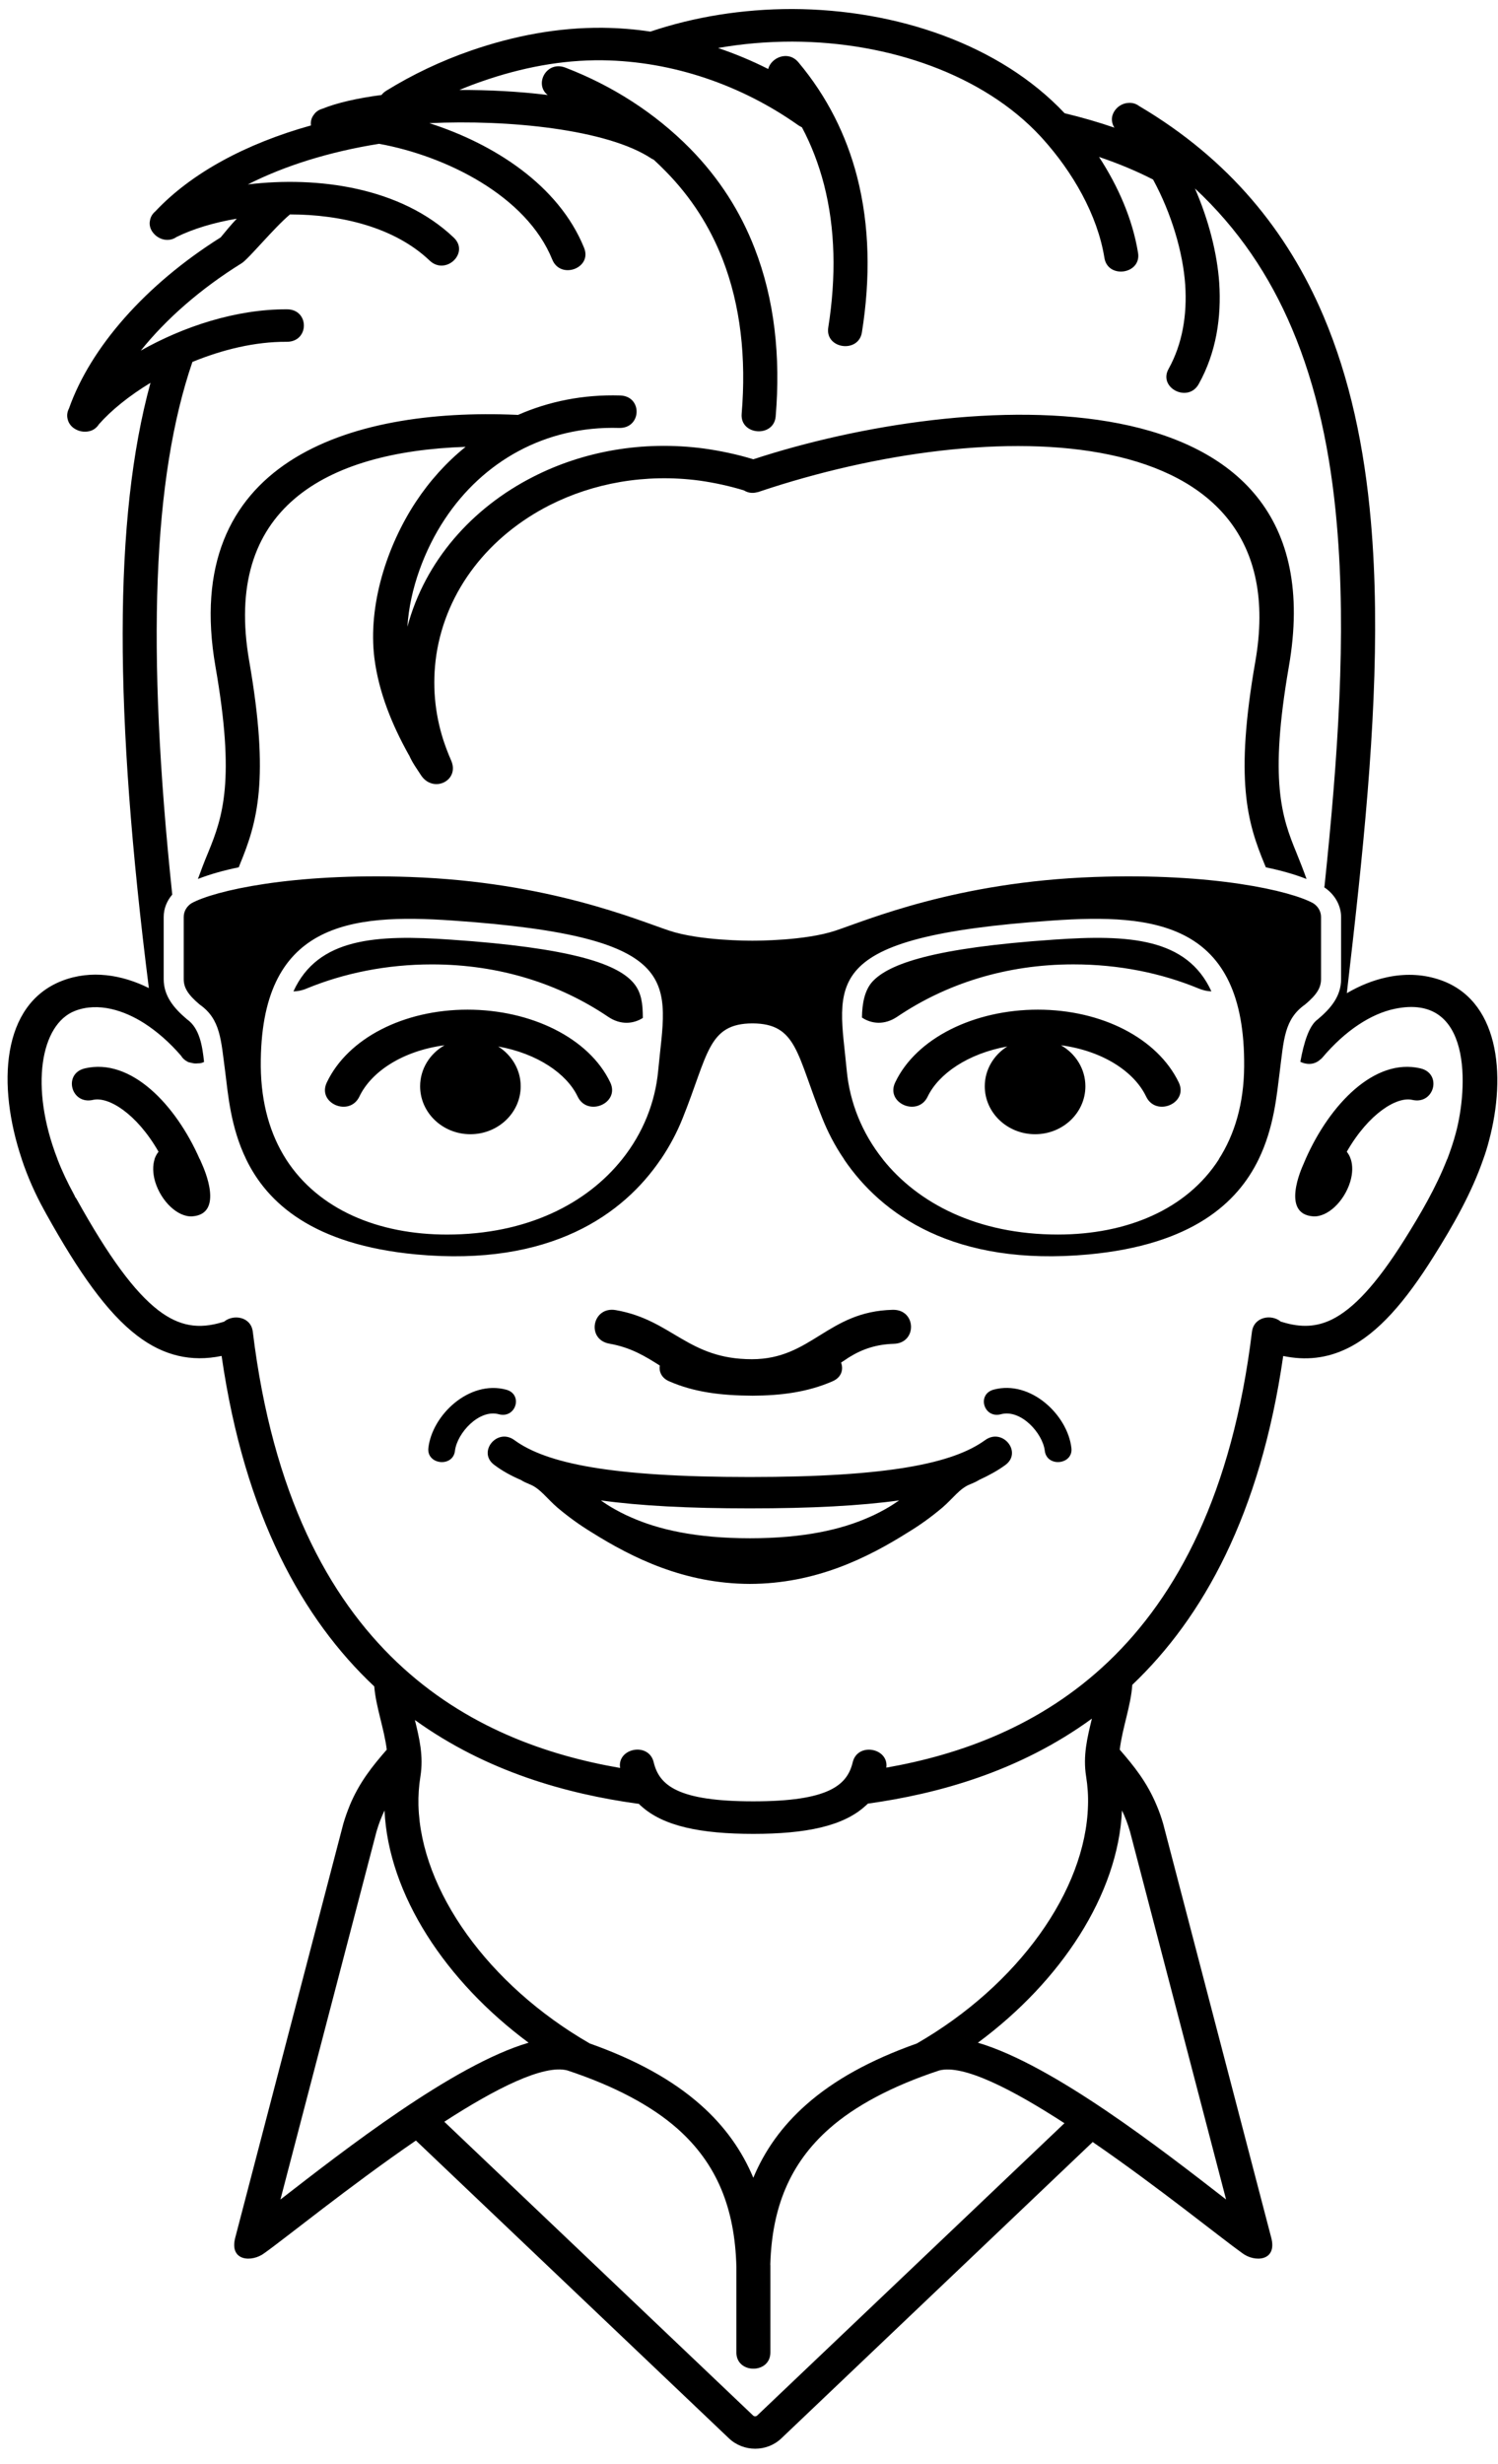 <?xml version="1.0" encoding="UTF-8" standalone="no"?>
<svg width="59px" height="97px" viewBox="0 0 59 97" version="1.1" xmlns="http://www.w3.org/2000/svg" xmlns:xlink="http://www.w3.org/1999/xlink" xmlns:sketch="http://www.bohemiancoding.com/sketch/ns">
    <!-- Generator: Sketch 3.3.2 (12043) - http://www.bohemiancoding.com/sketch -->
    <title>noun_22475_cc</title>
    <desc>Created with Sketch.</desc>
    <defs></defs>
    <g id="Page-1" stroke="none" stroke-width="1" fill="none" fill-rule="evenodd" sketch:type="MSPage">
        <g id="noun_22475_cc" sketch:type="MSLayerGroup" fill="#000000">
            <path d="M33.433,53.435 L33.126,53.639 C33.225,53.902 33.149,54.217 32.798,54.371 C31.809,54.805 30.756,54.936 29.646,54.942 C28.394,54.936 27.334,54.805 26.346,54.371 C26.046,54.237 25.95,53.985 25.987,53.755 C25.411,53.39 24.847,53.042 24.001,52.894 C23.076,52.727 23.33,51.409 24.255,51.573 C26.477,51.959 27.081,53.506 29.613,53.506 C31.967,53.506 32.593,51.623 35.156,51.561 C36.098,51.535 36.135,52.881 35.195,52.9 C34.535,52.921 33.978,53.095 33.433,53.435 L33.433,53.435 Z M39.593,57.673 C39.299,57.888 38.958,58.076 38.571,58.254 C38.475,58.313 38.355,58.372 38.213,58.428 C37.803,58.584 37.517,59.005 37.116,59.347 C36.671,59.721 36.227,60.041 35.77,60.317 C34.161,61.33 32.12,62.345 29.533,62.351 C26.951,62.342 24.909,61.327 23.298,60.317 C22.845,60.041 22.397,59.721 21.954,59.347 C21.552,59.002 21.267,58.584 20.858,58.428 C20.721,58.372 20.61,58.321 20.517,58.26 C20.119,58.09 19.77,57.894 19.474,57.671 C18.786,57.173 19.575,56.19 20.259,56.69 C21.511,57.604 24.039,58.143 29.527,58.143 C35.016,58.143 37.549,57.601 38.801,56.69 C39.491,56.191 40.28,57.174 39.593,57.673 L39.593,57.673 Z M35.414,59.064 C33.869,59.277 31.945,59.378 29.53,59.378 C27.124,59.378 25.202,59.277 23.666,59.064 C23.841,59.188 24.023,59.306 24.216,59.413 C24.353,59.491 24.494,59.563 24.646,59.637 L24.862,59.734 C25.915,60.2 27.381,60.554 29.538,60.554 C31.692,60.554 33.157,60.2 34.211,59.734 L34.427,59.637 C34.578,59.563 34.724,59.491 34.858,59.413 C35.055,59.304 35.233,59.188 35.414,59.064 L35.414,59.064 Z M39.139,54.702 C38.46,54.885 38.746,55.854 39.423,55.672 C40.211,55.462 41.067,56.422 41.149,57.105 C41.227,57.776 42.277,57.66 42.198,57.001 C42.05,55.702 40.594,54.314 39.139,54.702 L39.139,54.702 Z M19.646,55.672 C20.325,55.854 20.612,54.882 19.933,54.704 C18.481,54.317 17.02,55.702 16.872,57 C16.797,57.663 17.848,57.775 17.92,57.106 C18.004,56.42 18.862,55.462 19.646,55.672 L19.646,55.672 Z M7.872,45.633 L7.867,45.633 C6.916,43.469 5.149,41.634 3.343,42.057 C2.476,42.261 2.794,43.5 3.665,43.297 C4.266,43.158 5.377,43.826 6.244,45.338 C6.176,45.423 6.122,45.52 6.085,45.633 L6.088,45.636 C6.011,45.88 6.013,46.19 6.113,46.525 C6.348,47.291 7.001,47.921 7.576,47.882 C8.837,47.789 8.033,46.003 7.959,45.832 C7.93,45.766 7.9,45.703 7.872,45.633 L7.872,45.633 Z M7.136,41.566 L7.136,41.566 L7.136,41.566 L7.143,41.572 L7.136,41.566 L7.136,41.566 Z M9.452,34.017 C10.127,32.377 10.628,30.698 9.817,26.032 C8.769,20.04 12.784,17.778 18.339,17.59 C17.582,18.199 16.923,18.932 16.38,19.754 C15.235,21.49 14.487,23.828 14.746,25.909 C14.919,27.275 15.458,28.562 16.087,29.691 L16.121,29.748 C16.244,30.032 16.45,30.31 16.571,30.501 C17.048,31.255 18.131,30.733 17.763,29.923 C17.65,29.666 17.551,29.403 17.464,29.141 C17.123,28.083 17.015,26.954 17.185,25.783 C17.576,23.207 19.278,21.091 21.649,19.886 C23.358,19.021 25.408,18.637 27.537,18.917 C28.132,19 28.75,19.135 29.304,19.306 C29.441,19.392 29.612,19.43 29.81,19.38 C29.833,19.377 29.866,19.368 29.891,19.36 L29.948,19.34 C38.966,16.322 51.142,16.292 49.443,26.036 C48.627,30.702 49.127,32.381 49.806,34.021 L49.857,34.143 C50.446,34.265 50.985,34.415 51.459,34.602 C51.341,34.268 51.205,33.922 51.057,33.558 C50.48,32.158 49.986,30.722 50.761,26.249 C52.847,14.304 37.907,15.379 29.67,18.08 C29.056,17.891 28.373,17.745 27.716,17.655 C25.301,17.336 22.964,17.768 21.008,18.765 C18.583,19.996 16.736,22.09 16.046,24.674 C16.136,23.189 16.729,21.625 17.518,20.438 C19.014,18.173 21.469,16.759 24.381,16.846 C25.274,16.871 25.318,15.593 24.423,15.568 C22.966,15.525 21.614,15.801 20.401,16.334 L20.34,16.33 C13.689,16.04 7.086,18.212 8.487,26.245 C9.269,30.719 8.775,32.156 8.201,33.554 C8.047,33.921 7.915,34.269 7.795,34.601 C8.268,34.416 8.812,34.262 9.403,34.142 L9.452,34.017 L9.452,34.017 Z M55.946,42.057 C54.14,41.634 52.376,43.47 51.42,45.633 L51.42,45.636 C51.393,45.702 51.361,45.767 51.336,45.832 C51.258,46.003 50.456,47.788 51.716,47.882 C52.29,47.922 52.943,47.29 53.178,46.525 C53.279,46.19 53.283,45.88 53.202,45.633 L53.2,45.633 C53.168,45.52 53.11,45.423 53.044,45.338 C53.912,43.825 55.022,43.158 55.623,43.297 C56.493,43.499 56.811,42.262 55.946,42.057 L55.946,42.057 Z M58.645,44.905 C58.582,45.151 58.505,45.399 58.419,45.635 L58.419,45.635 C57.95,46.986 57.233,48.238 56.468,49.457 C55.345,51.248 54.277,52.483 53.08,53.073 C52.255,53.48 51.416,53.562 50.54,53.379 C49.641,59.617 47.379,63.679 44.596,66.324 C44.542,67.146 44.202,68.03 44.102,68.876 C44.665,69.525 45.176,70.155 45.56,71.078 L45.56,71.078 C45.654,71.3 45.739,71.538 45.814,71.798 L50.069,88.088 C50.314,89.022 49.407,89.064 48.926,88.694 C48.123,88.125 45.608,86.087 43.037,84.321 L30.776,95.985 C30.207,96.531 29.281,96.531 28.709,95.985 L16.381,84.263 C13.786,86.042 11.227,88.119 10.412,88.695 C9.927,89.063 9.022,89.023 9.265,88.087 L13.52,71.799 C13.596,71.536 13.683,71.298 13.773,71.079 L13.771,71.079 C14.155,70.156 14.669,69.524 15.233,68.875 C15.132,68.052 14.804,67.19 14.741,66.387 C11.927,63.743 9.637,59.668 8.728,53.377 C7.533,53.623 6.439,53.375 5.394,52.572 C4.218,51.675 3.098,50.078 1.836,47.814 L1.728,47.617 C1.383,46.991 1.087,46.323 0.856,45.631 L0.858,45.631 C-0.122,42.716 0.053,39.541 2.441,38.611 C3.591,38.165 4.811,38.372 5.863,38.896 C4.49,28.045 4.464,20.409 5.927,15.07 C5.084,15.581 4.374,16.157 3.896,16.701 C3.813,16.832 3.696,16.92 3.567,16.961 C3.386,17.018 3.177,17.001 3.007,16.914 C2.836,16.831 2.705,16.686 2.663,16.494 C2.631,16.367 2.642,16.225 2.714,16.087 C3.564,13.678 5.723,11.212 8.69,9.346 C8.896,9.094 9.104,8.844 9.325,8.609 C8.414,8.761 7.59,9.016 6.955,9.328 C6.824,9.42 6.681,9.451 6.544,9.442 C6.354,9.429 6.172,9.331 6.051,9.188 C5.929,9.05 5.864,8.865 5.908,8.674 C5.929,8.546 5.999,8.42 6.12,8.319 C7.534,6.813 9.683,5.654 12.247,4.938 C12.228,4.794 12.26,4.648 12.356,4.522 C12.431,4.407 12.549,4.321 12.71,4.276 C13.267,4.05 14.075,3.864 15.027,3.739 C15.074,3.675 15.142,3.615 15.223,3.566 C16.245,2.936 17.363,2.402 18.559,1.988 C20.226,1.413 21.97,1.076 23.747,1.094 C24.374,1.101 24.998,1.151 25.616,1.244 C27.338,0.666 29.219,0.355 31.207,0.355 C35.306,0.369 39.382,1.752 41.931,4.458 C42.615,4.622 43.269,4.812 43.893,5.026 C43.847,4.96 43.821,4.888 43.805,4.813 C43.763,4.628 43.828,4.44 43.952,4.296 C44.073,4.154 44.256,4.058 44.45,4.051 C44.59,4.04 44.736,4.076 44.872,4.178 C48.412,6.271 50.704,9.1 52.126,12.441 C53.171,14.904 53.74,17.623 53.993,20.52 C54.382,24.958 54.045,29.865 53.506,34.985 C53.363,36.346 53.206,37.717 53.046,39.097 C53.555,38.799 54.087,38.584 54.628,38.47 C55.295,38.326 55.971,38.339 56.624,38.543 C59.044,39.294 59.343,42.296 58.645,44.905 L58.645,44.905 Z M20.819,80.412 C17.554,77.994 15.299,74.584 15.145,71.271 C15.025,71.523 14.919,71.786 14.828,72.103 L11.045,86.585 C13.544,84.648 17.848,81.285 20.819,80.412 L20.819,80.412 Z M43.005,67.654 C40.153,69.734 36.954,70.614 34.183,71 C34.154,71.027 34.125,71.057 34.093,71.084 L34.091,71.084 C33.215,71.89 31.734,72.191 29.669,72.191 C27.602,72.191 26.116,71.89 25.241,71.084 L25.239,71.084 C25.213,71.061 25.182,71.031 25.156,71.006 L25.089,71 C22.343,70.618 19.179,69.753 16.341,67.709 C16.514,68.42 16.688,69.125 16.558,69.934 C16.496,70.31 16.472,70.694 16.481,71.082 L16.482,71.082 C16.577,74.415 19.221,78.132 23.228,80.442 C25.05,81.087 26.491,81.882 27.591,82.856 C28.546,83.699 29.224,84.662 29.67,85.729 C30.113,84.663 30.793,83.699 31.747,82.856 C32.845,81.882 34.286,81.088 36.111,80.442 C40.116,78.134 42.758,74.415 42.851,71.084 L42.851,71.084 C42.865,70.696 42.838,70.312 42.778,69.934 C42.644,69.102 42.83,68.383 43.005,67.654 L43.005,67.654 Z M41.924,83.581 C39.869,82.248 37.937,81.254 36.991,81.505 C35.122,82.122 33.67,82.903 32.663,83.793 C31.103,85.168 30.404,86.912 30.339,89.139 L30.342,89.181 L30.342,92.606 C30.342,93.457 29.003,93.457 29.003,92.606 L29.003,89.23 C28.943,86.929 28.238,85.172 26.676,83.791 C25.671,82.903 24.217,82.122 22.347,81.503 C21.412,81.257 19.518,82.216 17.499,83.523 L29.66,95.086 C29.703,95.131 29.778,95.131 29.824,95.086 L41.924,83.581 L41.924,83.581 Z M38.515,80.412 C41.486,81.285 45.792,84.646 48.29,86.583 L44.506,72.1 C44.415,71.786 44.312,71.523 44.19,71.269 C44.039,74.584 41.782,77.996 38.515,80.412 L38.515,80.412 Z M54.922,39.715 C54.002,39.909 52.985,40.563 52.081,41.636 L52.021,41.695 C52.019,41.697 52.015,41.697 52.012,41.699 C51.826,41.875 51.601,41.91 51.4,41.862 C51.397,41.862 51.394,41.863 51.392,41.862 C51.331,41.846 51.274,41.828 51.215,41.799 C51.351,41.051 51.554,40.372 51.9,40.128 C52.422,39.691 52.82,39.211 52.82,38.544 L52.82,36.101 C52.82,35.621 52.547,35.185 52.158,34.931 L52.169,34.867 C52.696,29.828 53.035,24.996 52.652,20.633 C52.409,17.82 51.861,15.234 50.886,12.935 C50.003,10.846 48.761,8.999 47.064,7.419 C47.6,8.65 47.939,9.965 48.02,11.131 C48.11,12.49 47.904,13.879 47.212,15.119 C46.793,15.872 45.607,15.269 46.026,14.521 C46.571,13.539 46.759,12.396 46.681,11.217 C46.593,9.929 46.135,8.39 45.415,7.068 C44.754,6.729 44.045,6.435 43.286,6.178 C44.028,7.314 44.606,8.614 44.823,9.954 C44.959,10.795 43.631,10.99 43.498,10.15 C43.224,8.448 42.239,6.761 41.068,5.463 L40.973,5.359 C38.743,2.961 35.042,1.648 31.208,1.638 C30.203,1.638 29.222,1.724 28.282,1.89 C28.963,2.12 29.625,2.396 30.256,2.716 C30.371,2.264 31.046,1.969 31.45,2.457 C32.583,3.809 33.336,5.329 33.756,6.953 C34.253,8.883 34.286,10.955 33.947,13.083 C33.813,13.922 32.489,13.734 32.622,12.893 C32.937,10.897 32.9,9 32.454,7.265 C32.249,6.477 31.964,5.724 31.586,5.013 C31.523,4.981 31.45,4.94 31.388,4.893 C29.197,3.358 26.511,2.411 23.729,2.373 C22.113,2.354 20.528,2.668 19.016,3.191 C18.703,3.298 18.398,3.414 18.093,3.543 C19.241,3.537 20.43,3.599 21.571,3.74 C21.03,3.324 21.515,2.373 22.27,2.663 C24.107,3.369 25.786,4.437 27.181,5.849 C28.339,7.029 29.164,8.339 29.717,9.762 C30.51,11.793 30.747,14.042 30.551,16.389 C30.482,17.237 29.143,17.14 29.211,16.291 C29.396,14.084 29.168,12.028 28.461,10.207 C27.964,8.935 27.23,7.772 26.227,6.752 C26.074,6.593 25.914,6.443 25.755,6.293 C25.722,6.278 25.691,6.261 25.656,6.24 C23.92,5.087 20.003,4.7 16.91,4.849 C19.43,5.654 22.006,7.281 23.008,9.764 C23.325,10.561 22.075,11.015 21.752,10.219 C20.734,7.701 17.554,6.137 14.931,5.661 C12.953,5.976 11.196,6.533 9.762,7.26 C12.507,6.93 15.78,7.366 17.871,9.353 C18.505,9.955 17.554,10.858 16.922,10.258 C15.548,8.949 13.442,8.442 11.421,8.441 C10.782,8.979 9.792,10.191 9.52,10.361 C7.879,11.38 6.53,12.573 5.545,13.802 C7.212,12.861 9.283,12.168 11.303,12.176 C12.196,12.179 12.187,13.459 11.295,13.455 C10.04,13.447 8.753,13.766 7.578,14.248 C6.022,18.797 5.757,25.473 6.784,35.216 C6.576,35.458 6.447,35.764 6.447,36.097 L6.447,38.543 C6.447,39.208 6.846,39.688 7.366,40.126 C7.863,40.475 7.972,41.182 8.037,41.804 C8,41.824 7.964,41.834 7.927,41.846 C7.878,41.859 7.827,41.856 7.777,41.86 C7.696,41.87 7.616,41.861 7.533,41.838 C7.487,41.826 7.437,41.821 7.394,41.799 C7.324,41.761 7.256,41.707 7.194,41.634 L7.141,41.57 L7.192,41.631 C7.252,41.703 7.323,41.759 7.39,41.795 C7.288,41.747 7.197,41.67 7.135,41.564 C6.677,41.031 6.18,40.602 5.685,40.283 C4.909,39.786 3.878,39.435 2.95,39.795 C1.61,40.318 1.152,42.771 2.266,45.634 L2.264,45.634 C2.44,46.092 2.658,46.552 2.916,47.025 C2.934,47.055 2.947,47.085 2.959,47.12 C2.981,47.146 3.002,47.176 3.022,47.211 C4.278,49.47 5.291,50.853 6.237,51.581 C7.066,52.214 7.831,52.333 8.771,52.044 L8.825,52.028 C9.185,51.726 9.886,51.824 9.957,52.427 C11.515,65.217 18.733,68.613 24.423,69.596 C24.299,68.812 25.553,68.564 25.746,69.371 C25.964,70.286 26.707,70.91 29.668,70.91 C32.624,70.91 33.368,70.285 33.585,69.371 C33.778,68.571 35.017,68.813 34.908,69.584 C40.591,68.584 47.758,65.167 49.309,52.427 C49.388,51.822 50.089,51.724 50.444,52.026 L50.502,52.042 C51.247,52.272 51.858,52.236 52.462,51.94 C53.302,51.522 54.207,50.564 55.315,48.801 C55.952,47.786 56.561,46.744 56.996,45.633 L57.001,45.633 C57.13,45.29 57.248,44.947 57.34,44.596 C57.81,42.85 58.006,39.064 54.922,39.715 L54.922,39.715 Z M41.509,36.989 C36.765,37.313 35.013,37.94 34.364,38.639 C34.056,38.976 33.955,39.499 33.949,40.056 C34.322,40.308 34.838,40.363 35.34,40.023 C37.244,38.737 39.607,37.963 42.276,37.963 C44.062,37.963 45.734,38.302 47.215,38.915 C47.388,38.987 47.556,39.021 47.712,39.025 C46.746,36.915 44.453,36.784 41.509,36.989 L41.509,36.989 Z M40.878,39.746 C38.377,39.746 36.088,40.859 35.257,42.613 C34.866,43.432 36.155,43.98 36.539,43.164 C36.97,42.271 38.121,41.474 39.672,41.195 C39.138,41.532 38.786,42.108 38.786,42.762 C38.786,43.802 39.672,44.649 40.768,44.649 C41.864,44.649 42.749,43.804 42.749,42.762 C42.749,42.078 42.364,41.476 41.787,41.147 C43.461,41.371 44.682,42.205 45.14,43.164 C45.526,43.98 46.815,43.432 46.428,42.613 C45.59,40.871 43.39,39.746 40.878,39.746 L40.878,39.746 Z M24.903,38.64 C24.252,37.939 22.503,37.312 17.76,36.99 C14.816,36.784 12.522,36.915 11.557,39.026 C11.717,39.024 11.895,38.992 12.071,38.916 C13.553,38.306 15.23,37.964 17.014,37.964 C19.684,37.964 22.043,38.738 23.949,40.024 C24.439,40.358 24.943,40.31 25.319,40.072 L25.315,39.873 C25.302,39.308 25.184,38.939 24.903,38.64 L24.903,38.64 Z M50.399,42.224 C50.287,43.087 50.182,44.379 49.573,45.634 L49.573,45.634 C48.741,47.353 46.947,49.001 42.875,49.381 C37.568,49.873 34.704,47.792 33.242,45.636 L33.244,45.632 C32.874,45.093 32.598,44.545 32.392,44.031 C31.376,41.522 31.403,40.292 29.636,40.286 C27.872,40.292 27.894,41.523 26.882,44.031 C26.677,44.545 26.395,45.093 26.027,45.636 L26.024,45.636 C24.562,47.794 21.695,49.873 16.394,49.381 C12.319,48.999 10.526,47.351 9.694,45.634 L9.695,45.634 C9.086,44.38 8.983,43.087 8.874,42.224 C8.701,40.932 8.693,40.124 7.863,39.543 C7.404,39.156 7.236,38.882 7.236,38.543 L7.236,36.097 C7.236,35.872 7.359,35.673 7.543,35.556 C8.43,35.066 11.496,34.358 16.156,34.523 C21.594,34.715 25.108,36.22 26.359,36.635 C27.556,37.034 29.485,37.031 29.633,37.031 C29.781,37.031 31.71,37.034 32.906,36.635 C34.154,36.221 37.669,34.715 43.11,34.523 C47.769,34.358 50.835,35.066 51.721,35.556 C51.907,35.673 52.03,35.872 52.03,36.097 L52.03,38.543 C52.03,38.882 51.864,39.156 51.402,39.543 C50.575,40.124 50.565,40.932 50.399,42.224 L50.399,42.224 Z M17.819,36.237 C13.793,35.958 10.231,36.316 10.271,41.985 C10.286,43.445 10.644,44.662 11.268,45.637 L11.267,45.637 C12.542,47.616 14.896,48.599 17.603,48.599 C20.764,48.599 23.117,47.374 24.504,45.634 L24.506,45.632 C25.327,44.604 25.807,43.395 25.923,42.147 C26.244,38.703 27.173,36.88 17.819,36.237 L17.819,36.237 Z M48.003,45.633 C48.627,44.662 48.991,43.445 49.002,41.985 C49.048,36.317 45.482,35.958 41.456,36.237 C32.106,36.882 33.031,38.704 33.35,42.146 C33.468,43.395 33.95,44.603 34.769,45.631 L34.767,45.633 C36.155,47.373 38.505,48.598 41.666,48.598 C44.376,48.598 46.737,47.613 48.007,45.636 L48.007,45.633 L48.003,45.633 L48.003,45.633 Z M18.414,39.746 C15.9,39.746 13.697,40.871 12.871,42.613 C12.48,43.432 13.766,43.981 14.156,43.164 C14.613,42.205 15.83,41.371 17.509,41.147 C16.931,41.476 16.547,42.078 16.547,42.762 C16.547,43.802 17.432,44.649 18.526,44.649 C19.62,44.649 20.508,43.804 20.508,42.762 C20.508,42.107 20.154,41.532 19.622,41.195 C21.172,41.473 22.322,42.269 22.75,43.164 C23.138,43.98 24.422,43.432 24.037,42.613 C23.203,40.861 20.915,39.746 18.414,39.746 L18.414,39.746 Z" id="Shape" sketch:type="MSShapeGroup"></path>
        </g>
    </g>
</svg>
